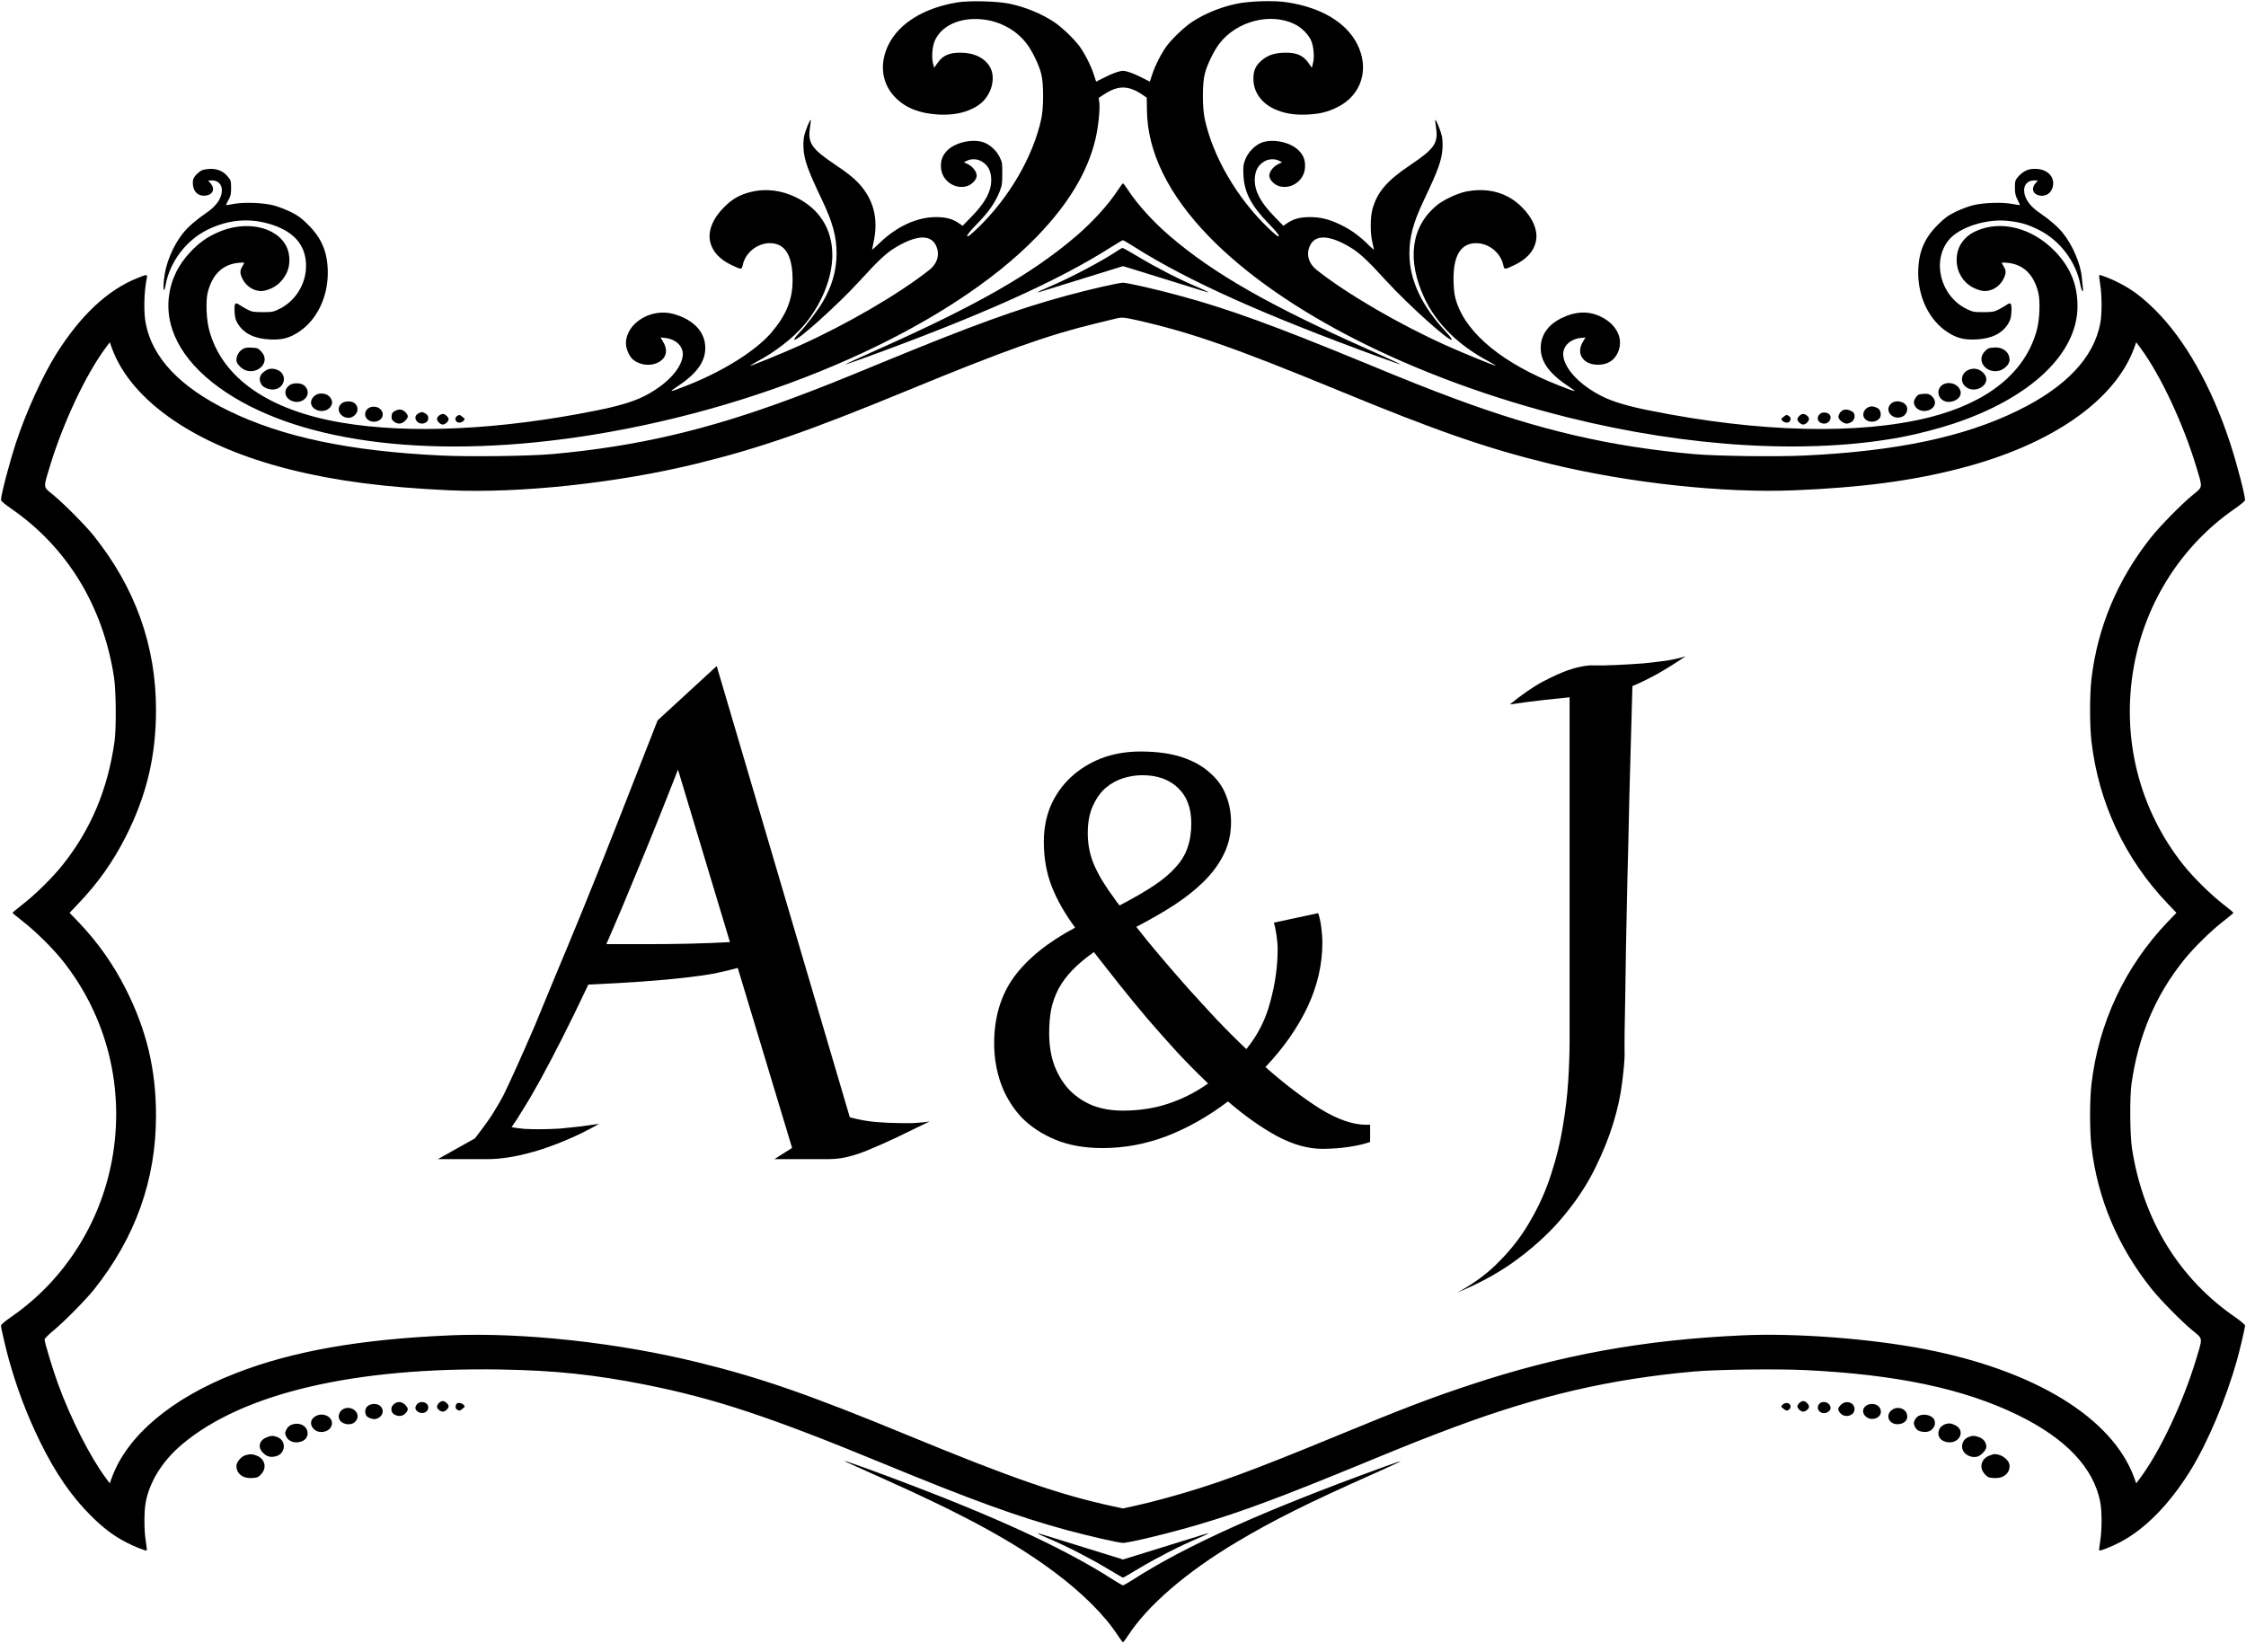 <svg width="155" height="114" viewBox="0 0 155 114" fill="none" xmlns="http://www.w3.org/2000/svg">
<path d="M66.066 0.166C63.785 0.539 62.067 1.592 61.331 3.057C60.656 4.395 60.843 5.794 61.819 6.76C62.528 7.465 63.478 7.832 64.762 7.905C65.678 7.952 66.427 7.825 67.095 7.505C67.684 7.219 68.031 6.886 68.299 6.327C68.56 5.774 68.58 5.121 68.352 4.688C68.011 4.022 67.263 3.643 66.3 3.636C65.511 3.63 65.069 3.823 64.708 4.335L64.467 4.675L64.394 4.389C64.273 3.949 64.34 3.163 64.534 2.764C64.962 1.851 66.032 1.299 67.336 1.312C68.734 1.319 70.051 1.958 70.853 3.017C71.234 3.516 71.696 4.462 71.856 5.095C72.03 5.747 72.03 7.405 71.863 8.191C71.308 10.789 69.643 13.652 67.496 15.717C66.942 16.243 66.761 16.383 66.748 16.289C66.728 16.216 66.968 15.923 67.45 15.43C68.232 14.631 68.687 13.972 68.988 13.219C69.148 12.806 69.168 12.66 69.168 11.987C69.175 11.281 69.162 11.195 68.988 10.842C68.76 10.376 68.306 9.969 67.858 9.816C67.055 9.557 65.852 9.85 65.323 10.436C65.016 10.775 64.909 11.102 64.942 11.588C65.002 12.46 65.878 13.086 66.707 12.853C67.069 12.753 67.403 12.4 67.403 12.127C67.403 11.854 67.142 11.508 66.814 11.341L66.52 11.195L66.728 11.095C67.022 10.942 67.456 10.962 67.751 11.142C68.205 11.415 68.406 11.814 68.406 12.447C68.399 13.226 67.998 13.972 67.069 14.931L66.433 15.584L66.139 15.384C65.725 15.104 65.27 14.984 64.601 14.984C63.284 14.984 61.9 15.617 60.703 16.769C60.415 17.049 60.181 17.255 60.181 17.228C60.181 17.209 60.221 17.002 60.275 16.769C60.649 15.131 60.301 13.765 59.238 12.627C58.897 12.26 58.463 11.921 57.68 11.395C55.995 10.262 55.728 9.876 55.902 8.777C55.942 8.518 55.962 8.298 55.948 8.278C55.895 8.231 55.574 9.03 55.494 9.39C55.447 9.603 55.434 9.976 55.454 10.289C55.514 11.082 55.755 11.754 56.731 13.805C57.473 15.364 57.734 16.343 57.734 17.515C57.727 18.68 57.413 19.772 56.771 20.851C56.423 21.437 55.621 22.489 55.133 23.002C54.925 23.215 54.785 23.422 54.812 23.448C54.965 23.602 57.847 21.011 59.298 19.419C60.623 17.968 61.164 17.462 61.786 17.089C63.23 16.216 64.213 16.163 64.588 16.935C64.882 17.541 64.708 18.181 64.113 18.647C62.033 20.292 58.443 22.383 55.2 23.841C54.043 24.361 51.896 25.24 51.776 25.24C51.749 25.24 51.963 25.107 52.257 24.947C53.474 24.301 54.691 23.362 55.44 22.496C56.671 21.071 57.44 19.2 57.44 17.615C57.44 15.817 56.557 14.411 54.932 13.619C53.922 13.12 52.812 12.993 51.796 13.253C51.054 13.439 50.525 13.739 49.984 14.285C49.201 15.057 48.84 15.943 49.008 16.676C49.161 17.362 49.663 17.908 50.512 18.307C51.194 18.627 51.181 18.627 51.268 18.247C51.468 17.422 52.257 16.796 53.113 16.782C54.176 16.776 54.698 17.615 54.698 19.34C54.698 20.678 54.263 21.75 53.227 22.962C52.157 24.208 49.91 25.62 47.443 26.592C46.132 27.105 46.092 27.111 46.794 26.639C48.165 25.726 48.74 24.867 48.666 23.848C48.593 22.836 47.811 22.05 46.507 21.677C44.949 21.224 43.197 22.303 43.197 23.702C43.197 24.081 43.444 24.634 43.705 24.834C44.173 25.2 44.862 25.287 45.383 25.034C45.978 24.747 46.126 24.201 45.771 23.608L45.584 23.289L45.898 23.322C46.681 23.409 47.195 23.941 47.115 24.574C46.995 25.506 45.925 26.612 44.427 27.358C43.691 27.724 42.675 28.03 41.171 28.33C34.524 29.669 28.265 29.968 23.571 29.169C18.536 28.317 15.333 26.086 14.444 22.809C14.236 22.063 14.189 20.765 14.336 20.179C14.651 18.94 15.353 18.261 16.436 18.141C16.663 18.121 16.851 18.114 16.851 18.134C16.851 18.161 16.791 18.274 16.717 18.394C16.55 18.674 16.55 18.867 16.724 19.226C17.025 19.846 17.7 20.199 18.295 20.052C18.984 19.879 19.459 19.486 19.779 18.847C20.034 18.334 20.034 17.581 19.786 17.049C19.104 15.61 16.878 15.164 14.932 16.083C14.223 16.409 13.735 16.769 13.16 17.368C12.284 18.281 11.775 19.353 11.648 20.545C11.394 22.909 12.799 25.227 15.62 27.091C21.003 30.654 30.177 31.726 40.789 30.028C53.334 28.024 65.51 22.596 71.582 16.303C73.742 14.065 75.053 11.881 75.594 9.623C75.788 8.824 75.922 7.565 75.868 7.099L75.822 6.76L76.143 6.546C77.146 5.874 77.854 5.874 78.837 6.533L79.138 6.74L79.152 7.612C79.185 10.482 80.629 13.432 83.418 16.309C88.493 21.544 97.661 26.172 108.179 28.803C116.524 30.887 124.843 31.373 131.262 30.161C132.372 29.948 133.756 29.589 134.806 29.242C140.122 27.478 143.365 24.414 143.372 21.144C143.372 19.652 142.89 18.467 141.834 17.362C140.249 15.71 138.056 15.157 136.317 15.97C135.809 16.209 135.441 16.569 135.214 17.049C134.966 17.575 134.973 18.327 135.22 18.847C135.515 19.473 136.016 19.879 136.705 20.052C137.3 20.199 137.975 19.846 138.276 19.226C138.45 18.867 138.45 18.674 138.283 18.394C138.209 18.274 138.149 18.161 138.149 18.134C138.149 18.114 138.336 18.121 138.571 18.141C139.647 18.261 140.349 18.94 140.663 20.179C140.811 20.765 140.764 22.063 140.556 22.809C139.767 25.7 137.193 27.784 133.154 28.803C128.3 30.022 121.392 29.855 113.829 28.33C112.325 28.03 111.308 27.724 110.573 27.358C109.075 26.612 108.005 25.506 107.885 24.574C107.805 23.941 108.319 23.409 109.102 23.322L109.416 23.289L109.229 23.608C108.747 24.414 109.262 25.173 110.279 25.173C110.927 25.173 111.389 24.894 111.643 24.348C112.071 23.428 111.603 22.41 110.493 21.863C109.623 21.437 108.714 21.477 107.704 21.983C106.875 22.403 106.394 23.056 106.333 23.848C106.26 24.867 106.835 25.726 108.206 26.639C108.908 27.111 108.868 27.105 107.557 26.592C103.772 25.107 101.278 23.082 100.536 20.898C100.382 20.445 100.342 20.192 100.315 19.526C100.248 17.695 100.777 16.776 101.887 16.782C102.743 16.796 103.532 17.422 103.732 18.247C103.819 18.627 103.806 18.627 104.488 18.307C105.337 17.908 105.839 17.362 105.992 16.676C106.16 15.943 105.799 15.057 105.016 14.285C104.027 13.293 102.689 12.926 101.185 13.219C100.576 13.339 99.606 13.799 99.152 14.172C97.38 15.643 97.072 17.928 98.296 20.558C99.118 22.323 100.636 23.828 102.743 24.947C103.037 25.107 103.251 25.24 103.224 25.24C103.104 25.24 100.957 24.361 99.8 23.841C96.557 22.383 92.966 20.292 90.887 18.647C90.292 18.181 90.118 17.541 90.412 16.935C90.787 16.163 91.77 16.216 93.207 17.082C93.823 17.455 94.384 17.974 95.701 19.419C97.159 21.011 100.034 23.602 100.188 23.448C100.215 23.422 100.055 23.195 99.82 22.942C98.109 21.111 97.273 19.34 97.266 17.515C97.266 16.343 97.527 15.364 98.269 13.805C99.245 11.754 99.486 11.082 99.546 10.289C99.566 9.976 99.553 9.603 99.506 9.39C99.426 9.03 99.105 8.231 99.052 8.278C99.038 8.298 99.058 8.518 99.098 8.777C99.272 9.876 99.005 10.262 97.32 11.395C95.715 12.467 95.033 13.266 94.712 14.451C94.558 15.004 94.558 16.11 94.712 16.736C94.772 16.989 94.819 17.209 94.819 17.228C94.819 17.255 94.585 17.049 94.304 16.769C93.682 16.176 93.12 15.79 92.385 15.45C91.669 15.117 91.094 14.984 90.399 14.984C89.73 14.984 89.275 15.104 88.861 15.384L88.567 15.584L87.931 14.931C87.002 13.972 86.601 13.226 86.594 12.447C86.594 11.814 86.795 11.415 87.249 11.142C87.543 10.962 87.978 10.942 88.272 11.095L88.48 11.195L88.186 11.341C87.858 11.508 87.597 11.854 87.597 12.127C87.597 12.4 87.931 12.753 88.293 12.853C89.122 13.086 89.998 12.46 90.058 11.588C90.091 11.102 89.984 10.775 89.677 10.436C89.142 9.843 87.945 9.557 87.122 9.823C86.634 9.989 86.133 10.489 85.932 11.022C85.798 11.368 85.785 11.508 85.812 12.087C85.865 13.273 86.347 14.198 87.55 15.43C88.032 15.923 88.272 16.216 88.252 16.289C88.239 16.383 88.058 16.243 87.503 15.717C85.357 13.652 83.692 10.789 83.137 8.191C82.97 7.405 82.97 5.747 83.144 5.095C83.304 4.462 83.766 3.516 84.147 3.017C85.33 1.465 87.657 0.852 89.329 1.658C89.797 1.878 90.265 2.338 90.466 2.764C90.66 3.163 90.727 3.949 90.606 4.389L90.532 4.675L90.292 4.335C89.931 3.823 89.489 3.63 88.7 3.636C87.992 3.643 87.503 3.796 87.069 4.169C86.654 4.522 86.5 4.862 86.5 5.428C86.494 6.313 87.015 7.079 87.905 7.505C88.573 7.825 89.322 7.952 90.238 7.905C91.108 7.858 91.596 7.738 92.278 7.405C93.95 6.593 94.531 4.768 93.669 3.057C92.92 1.558 91.181 0.519 88.834 0.16C87.931 0.02 86.22 0.067 85.31 0.266C84.227 0.493 83.124 0.946 82.268 1.512C81.766 1.838 80.917 2.644 80.529 3.157C80.161 3.649 79.707 4.529 79.506 5.168L79.352 5.634L78.797 5.354C78.49 5.195 78.075 5.021 77.868 4.961C77.527 4.862 77.473 4.862 77.132 4.961C76.925 5.021 76.51 5.195 76.203 5.354L75.648 5.634L75.494 5.168C75.293 4.529 74.839 3.649 74.471 3.157C74.083 2.644 73.234 1.838 72.732 1.512C71.876 0.946 70.78 0.493 69.69 0.26C68.834 0.08 66.901 0.027 66.066 0.166Z" fill="black"/>
<path d="M13.942 11.748C13.828 11.794 13.641 11.947 13.521 12.081C13.347 12.28 13.307 12.38 13.307 12.627C13.307 13.213 13.668 13.566 14.203 13.499C14.698 13.432 14.858 13.033 14.537 12.66L14.363 12.454H14.644C15.039 12.454 15.313 12.726 15.313 13.133C15.306 13.685 14.932 14.232 14.203 14.718C13.574 15.144 12.966 15.67 12.638 16.083C11.929 16.969 11.421 18.207 11.314 19.293C11.241 20.046 11.314 20.292 11.428 19.672C11.722 18.061 12.852 16.576 14.33 15.85C15.808 15.131 17.292 15.017 18.817 15.524C20.281 16.01 21.057 16.902 21.117 18.187C21.184 19.493 20.442 20.751 19.291 21.317C18.85 21.531 18.79 21.544 18.121 21.544C17.479 21.537 17.386 21.524 17.051 21.351C16.851 21.244 16.597 21.098 16.496 21.024C16.222 20.838 16.162 20.938 16.189 21.531C16.215 21.937 16.256 22.077 16.416 22.35C16.837 23.022 17.559 23.375 18.616 23.428C19.479 23.468 19.974 23.335 20.642 22.896C21.859 22.077 22.615 20.538 22.621 18.847C22.621 17.442 22.227 16.469 21.264 15.51C20.789 15.037 20.582 14.884 20.054 14.624C19.713 14.458 19.184 14.252 18.89 14.178C18.175 13.992 16.878 13.939 16.149 14.072C15.854 14.125 15.607 14.165 15.594 14.152C15.587 14.145 15.661 13.992 15.761 13.812C15.921 13.532 15.948 13.412 15.948 12.973C15.948 12.507 15.935 12.447 15.741 12.214C15.44 11.834 15.045 11.654 14.55 11.654C14.323 11.661 14.049 11.701 13.942 11.748Z" fill="black"/>
<path d="M139.754 11.807C139.594 11.887 139.373 12.074 139.259 12.214C139.072 12.44 139.052 12.507 139.052 12.94C139.052 13.326 139.085 13.492 139.233 13.785C139.333 13.985 139.406 14.152 139.4 14.158C139.393 14.165 139.146 14.125 138.851 14.072C138.123 13.939 136.825 13.992 136.11 14.178C135.816 14.252 135.287 14.458 134.946 14.624C134.418 14.884 134.211 15.037 133.736 15.51C132.773 16.469 132.379 17.442 132.379 18.847C132.385 20.538 133.141 22.077 134.358 22.896C135.027 23.335 135.521 23.468 136.384 23.428C137.44 23.375 138.163 23.022 138.584 22.35C138.744 22.077 138.785 21.937 138.811 21.531C138.838 20.938 138.778 20.838 138.504 21.024C138.403 21.098 138.149 21.244 137.949 21.351C137.614 21.524 137.521 21.537 136.879 21.544C136.21 21.544 136.15 21.531 135.709 21.317C133.93 20.445 133.301 18.054 134.472 16.582C135.187 15.683 137.126 15.064 138.624 15.251C139.473 15.35 139.921 15.484 140.67 15.85C142.141 16.569 143.278 18.061 143.572 19.666C143.666 20.152 143.793 20.285 143.739 19.826C143.719 19.672 143.686 19.353 143.666 19.12C143.579 18.194 143.031 16.915 142.362 16.083C142.034 15.67 141.426 15.144 140.797 14.718C140.068 14.232 139.694 13.685 139.687 13.133C139.687 12.726 139.961 12.454 140.356 12.454H140.637L140.463 12.66C140.155 13.02 140.302 13.419 140.77 13.499C141.299 13.579 141.693 13.206 141.693 12.633C141.693 12.067 141.165 11.654 140.443 11.654C140.155 11.654 139.961 11.694 139.754 11.807Z" fill="black"/>
<path d="M77.166 13.093C76.504 14.112 75.434 15.29 74.257 16.303C71.234 18.887 67.436 21.064 60.602 24.108C59.339 24.667 58.322 25.14 58.336 25.153C58.342 25.167 58.924 24.967 59.62 24.714C67.71 21.77 73.04 19.38 76.711 17.035C77.106 16.789 77.453 16.582 77.493 16.582C77.533 16.582 77.888 16.789 78.282 17.042C82.007 19.399 87.243 21.75 95.38 24.714C96.076 24.967 96.658 25.167 96.664 25.153C96.678 25.14 95.661 24.667 94.397 24.108C87.564 21.064 83.766 18.887 80.743 16.303C79.566 15.29 78.496 14.112 77.834 13.093C77.674 12.853 77.527 12.653 77.5 12.653C77.473 12.653 77.326 12.853 77.166 13.093Z" fill="black"/>
<path d="M77.199 17.255C76.116 17.988 73.882 19.173 72.351 19.819C71.529 20.172 71.375 20.272 71.957 20.085C72.117 20.032 73.434 19.626 74.879 19.18L77.5 18.367L80.128 19.18C81.566 19.626 82.883 20.032 83.043 20.085C83.625 20.272 83.471 20.172 82.649 19.819C81.405 19.293 79.807 18.474 78.61 17.755C78.028 17.402 77.513 17.115 77.473 17.115C77.433 17.115 77.313 17.175 77.199 17.255Z" fill="black"/>
<path d="M9.462 19.2C7.409 20.026 5.543 21.784 3.872 24.448C2.922 25.966 1.792 28.463 1.11 30.534C0.635 31.986 0.067 34.157 0.067 34.517C0.067 34.57 0.361 34.823 0.722 35.07C4.621 37.747 7.108 41.809 7.87 46.751C8.011 47.69 8.031 50.26 7.904 51.179C7.436 54.489 6.266 57.266 4.3 59.724C3.618 60.576 2.401 61.775 1.551 62.427C1.177 62.72 0.869 62.973 0.869 63C0.869 63.027 1.177 63.28 1.551 63.573C2.401 64.225 3.618 65.424 4.3 66.276C7.402 70.159 8.639 75.147 7.723 80.089C6.907 84.484 4.393 88.393 0.782 90.884C0.388 91.157 0.067 91.423 0.067 91.483C0.067 91.643 0.388 93.028 0.608 93.821C1.177 95.859 1.872 97.683 2.775 99.528C3.845 101.699 4.948 103.297 6.286 104.623C7.135 105.468 7.837 105.995 8.693 106.441C9.268 106.747 10.077 107.06 10.13 107.013C10.144 106.993 10.117 106.714 10.064 106.387C9.937 105.622 9.937 104.31 10.057 103.677C10.338 102.225 11.227 100.813 12.571 99.681C16.764 96.158 24.42 94.36 34.537 94.52C38.275 94.58 41.023 94.873 44.534 95.566C49.335 96.525 53.113 97.776 60.91 100.993C67.095 103.544 70.245 104.683 73.588 105.595C75.173 106.021 77.199 106.487 77.493 106.487C77.941 106.487 80.703 105.815 82.716 105.222C85.751 104.323 88.419 103.324 94.083 100.993C97.213 99.701 98.477 99.202 100.369 98.496C106.26 96.305 111.094 95.186 116.885 94.66C118.457 94.52 122.582 94.467 124.568 94.56C130.894 94.866 135.528 95.845 139.253 97.663C142.569 99.282 144.488 101.306 144.943 103.677C145.063 104.31 145.063 105.622 144.936 106.387C144.883 106.714 144.856 106.993 144.869 107.013C144.923 107.06 145.732 106.747 146.307 106.441C148.019 105.548 149.684 103.857 151.128 101.553C152.345 99.595 153.623 96.578 154.391 93.821C154.612 93.028 154.933 91.643 154.933 91.483C154.933 91.43 154.639 91.177 154.285 90.93C150.379 88.253 147.892 84.191 147.13 79.249C146.989 78.311 146.969 75.74 147.096 74.821C147.564 71.511 148.734 68.734 150.7 66.276C151.382 65.424 152.599 64.225 153.449 63.573C153.823 63.28 154.131 63.027 154.131 63C154.131 62.973 153.823 62.72 153.449 62.427C152.599 61.775 151.382 60.576 150.7 59.724C147.598 55.841 146.361 50.853 147.277 45.911C148.093 41.509 150.6 37.614 154.218 35.116C154.612 34.843 154.933 34.577 154.933 34.517C154.933 34.157 154.365 31.98 153.89 30.534C152.626 26.685 150.781 23.415 148.714 21.377C147.865 20.532 147.163 20.006 146.307 19.559C145.732 19.253 144.923 18.94 144.869 18.987C144.856 19.007 144.883 19.286 144.936 19.613C145.063 20.378 145.063 21.69 144.943 22.323C144.488 24.694 142.569 26.718 139.253 28.337C135.521 30.161 130.921 31.134 124.542 31.44C122.589 31.533 118.457 31.48 116.885 31.34C111.094 30.814 106.26 29.695 100.369 27.504C98.47 26.798 97.199 26.292 94.09 25.007C87.931 22.47 84.782 21.324 81.445 20.418C79.894 19.992 77.801 19.513 77.5 19.513C77.199 19.513 75.106 19.992 73.555 20.418C70.218 21.324 67.069 22.47 60.91 25.007C57.801 26.292 56.53 26.798 54.631 27.504C48.74 29.695 43.912 30.814 38.115 31.34C36.543 31.48 32.411 31.533 30.458 31.44C24.079 31.134 19.479 30.161 15.747 28.337C12.431 26.718 10.512 24.694 10.057 22.323C9.903 21.524 9.937 20.132 10.137 19.16C10.184 18.927 10.13 18.927 9.462 19.2ZM78.51 22.11C82.181 22.942 85.257 24.015 92.345 26.938C99.145 29.742 102.529 30.921 106.895 31.993C112.345 33.331 118.951 34.051 123.906 33.837C128.467 33.644 131.87 33.198 135.174 32.352C141.493 30.747 145.946 27.677 147.283 24.015L147.424 23.622L147.711 24.008C149.082 25.853 150.654 29.202 151.556 32.179C152.024 33.724 152.038 33.571 151.322 34.164C150.54 34.803 149.089 36.282 148.44 37.094C146.14 39.998 144.763 43.268 144.335 46.85C144.207 47.969 144.207 50.06 144.335 51.172C144.829 55.408 146.648 59.277 149.577 62.347L150.199 63L149.577 63.646C146.648 66.723 144.829 70.592 144.335 74.828C144.207 75.94 144.207 78.031 144.335 79.15C144.763 82.733 146.14 86.002 148.44 88.906C149.089 89.718 150.54 91.197 151.322 91.836C152.038 92.429 152.024 92.276 151.556 93.821C150.654 96.798 149.082 100.147 147.711 101.992L147.424 102.378L147.283 101.985C145.772 97.856 140.443 94.587 132.8 93.108C129.055 92.389 123.926 91.996 120.282 92.162C113.442 92.469 107.671 93.514 101.405 95.599C98.751 96.478 96.832 97.21 92.345 99.062C86.079 101.646 83.699 102.512 80.375 103.417C79.733 103.597 78.824 103.823 78.349 103.923L77.493 104.11L76.811 103.963C73.107 103.158 69.864 102.032 62.655 99.062C55.875 96.265 52.525 95.099 48.218 94.04C42.675 92.669 36.102 91.949 31.094 92.162C24.848 92.429 20.167 93.255 16.249 94.786C11.836 96.504 8.773 99.088 7.717 101.985L7.576 102.378L7.289 101.992C6.225 100.554 4.895 97.943 4.012 95.532C3.658 94.567 3.076 92.649 3.076 92.449C3.076 92.389 3.35 92.109 3.684 91.836C4.42 91.23 5.904 89.725 6.473 89.019C9.341 85.423 10.766 81.434 10.766 76.999C10.766 73.809 10.117 71.091 8.666 68.228C7.797 66.523 6.76 65.051 5.423 63.646L4.801 63L5.423 62.347C6.76 60.949 7.797 59.477 8.666 57.772C10.117 54.909 10.766 52.191 10.766 49.002C10.766 44.566 9.341 40.577 6.473 36.981C5.898 36.262 4.413 34.763 3.678 34.164C2.962 33.571 2.976 33.724 3.444 32.179C4.346 29.202 5.918 25.853 7.289 24.008L7.576 23.622L7.717 24.015C9.067 27.717 13.568 30.787 20 32.399C23.15 33.191 26.526 33.631 30.96 33.837C35.888 34.064 42.622 33.338 48.105 31.993C52.471 30.921 55.848 29.742 62.655 26.938C69.309 24.194 72.338 23.116 75.628 22.323C76.236 22.177 76.851 22.023 76.999 21.99C77.42 21.884 77.567 21.897 78.51 22.11Z" fill="black"/>
<path d="M16.737 24.101C16.483 24.261 16.316 24.554 16.316 24.847C16.316 25 16.383 25.12 16.57 25.307C17.412 26.146 18.83 25.127 18.028 24.261C17.82 24.035 17.767 24.015 17.379 23.995C17.038 23.975 16.911 23.995 16.737 24.101Z" fill="black"/>
<path d="M137.24 24.041C137.166 24.068 137.019 24.188 136.926 24.308C136.417 24.9 137.026 25.733 137.868 25.606C138.276 25.546 138.684 25.16 138.684 24.847C138.684 24.334 138.276 23.975 137.715 23.981C137.534 23.981 137.32 24.008 137.24 24.041Z" fill="black"/>
<path d="M18.349 25.566C17.934 25.813 17.827 26.132 18.021 26.505C18.148 26.752 18.623 26.938 18.964 26.872C19.699 26.738 19.826 25.813 19.151 25.533C18.843 25.407 18.596 25.42 18.349 25.566Z" fill="black"/>
<path d="M135.836 25.533C135.374 25.733 135.254 26.299 135.595 26.639C136.25 27.291 137.501 26.525 136.939 25.813C136.658 25.46 136.25 25.353 135.836 25.533Z" fill="black"/>
<path d="M20.02 26.559C19.539 26.865 19.606 27.451 20.141 27.671C20.93 27.984 21.612 27.158 21.003 26.612C20.796 26.425 20.281 26.399 20.02 26.559Z" fill="black"/>
<path d="M134.204 26.485C133.87 26.605 133.696 26.951 133.803 27.278C133.943 27.691 134.425 27.857 134.893 27.651C135.274 27.484 135.408 27.165 135.241 26.845C135.073 26.519 134.579 26.346 134.204 26.485Z" fill="black"/>
<path d="M21.659 27.364C21.351 27.671 21.411 28.07 21.799 28.27C22.207 28.477 22.715 28.337 22.869 27.97C22.942 27.791 22.942 27.724 22.849 27.531C22.648 27.118 22 27.025 21.659 27.364Z" fill="black"/>
<path d="M132.412 27.238C132.332 27.271 132.218 27.404 132.151 27.531C132.058 27.724 132.058 27.791 132.131 27.97C132.285 28.337 132.793 28.477 133.201 28.27C133.589 28.07 133.649 27.671 133.341 27.364C133.181 27.211 133.087 27.171 132.853 27.178C132.693 27.178 132.499 27.205 132.412 27.238Z" fill="black"/>
<path d="M23.618 27.811C23.13 28.15 23.43 28.836 24.066 28.836C24.367 28.836 24.674 28.543 24.674 28.263C24.674 27.924 24.427 27.704 24.059 27.704C23.899 27.704 23.698 27.751 23.618 27.811Z" fill="black"/>
<path d="M130.493 27.87C129.991 28.363 130.673 29.076 131.322 28.736C131.549 28.623 131.683 28.303 131.596 28.077C131.449 27.684 130.794 27.564 130.493 27.87Z" fill="black"/>
<path d="M25.503 28.13C25.156 28.283 25.089 28.736 25.383 28.963C25.771 29.269 26.413 29.049 26.413 28.61C26.413 28.197 25.925 27.944 25.503 28.13Z" fill="black"/>
<path d="M128.988 28.084C128.574 28.237 128.453 28.723 128.761 28.963C129.142 29.262 129.791 29.049 129.791 28.63C129.791 28.343 129.69 28.197 129.45 28.11C129.222 28.03 129.142 28.03 128.988 28.084Z" fill="black"/>
<path d="M27.282 28.35C27.088 28.45 27.041 28.51 27.028 28.71C27.008 28.909 27.041 28.983 27.189 29.096C27.443 29.296 27.717 29.276 27.957 29.043C28.192 28.809 28.198 28.696 28.004 28.477C27.797 28.25 27.563 28.21 27.282 28.35Z" fill="black"/>
<path d="M127.203 28.303C127.002 28.383 126.829 28.67 126.882 28.829C126.942 29.023 127.236 29.236 127.45 29.236C127.551 29.236 127.711 29.176 127.811 29.096C128.039 28.916 128.052 28.55 127.838 28.41C127.624 28.277 127.377 28.23 127.203 28.303Z" fill="black"/>
<path d="M28.894 28.523C28.653 28.643 28.599 28.863 28.76 29.063C29.007 29.376 29.556 29.236 29.556 28.863C29.556 28.696 29.489 28.61 29.308 28.51C29.128 28.417 29.094 28.417 28.894 28.523Z" fill="black"/>
<path d="M125.678 28.517C125.277 28.75 125.424 29.236 125.899 29.236C126.26 29.236 126.481 28.79 126.22 28.576C126.086 28.463 125.819 28.437 125.678 28.517Z" fill="black"/>
<path d="M30.305 28.676C30.224 28.73 30.157 28.836 30.157 28.909C30.157 29.076 30.385 29.302 30.559 29.302C30.712 29.302 30.96 29.083 30.96 28.936C30.96 28.796 30.719 28.57 30.572 28.57C30.505 28.57 30.385 28.616 30.305 28.676Z" fill="black"/>
<path d="M124.174 28.703C124.1 28.776 124.04 28.883 124.04 28.936C124.04 29.083 124.288 29.302 124.441 29.302C124.615 29.302 124.843 29.076 124.843 28.909C124.843 28.763 124.609 28.57 124.428 28.57C124.361 28.57 124.247 28.63 124.174 28.703Z" fill="black"/>
<path d="M31.528 28.723C31.334 28.869 31.441 29.169 31.689 29.169C31.789 29.169 31.93 29.116 31.99 29.043C32.097 28.923 32.097 28.909 31.923 28.776C31.715 28.61 31.695 28.61 31.528 28.723Z" fill="black"/>
<path d="M123.077 28.776C122.903 28.909 122.903 28.923 123.01 29.043C123.071 29.116 123.211 29.169 123.311 29.169C123.559 29.169 123.666 28.869 123.472 28.723C123.305 28.61 123.285 28.61 123.077 28.776Z" fill="black"/>
<path d="M58.376 100.887C58.429 100.92 59.533 101.419 60.816 101.992C66.54 104.543 69.984 106.421 72.786 108.519C74.725 109.97 76.25 111.495 77.166 112.907C77.326 113.147 77.473 113.347 77.5 113.347C77.527 113.347 77.674 113.147 77.834 112.907C79.198 110.803 81.867 108.505 85.35 106.427C87.851 104.936 90.265 103.73 94.772 101.726C95.829 101.26 96.678 100.86 96.671 100.847C96.658 100.833 96.076 101.033 95.38 101.286C87.129 104.29 81.833 106.68 78.122 109.065C77.814 109.258 77.54 109.418 77.5 109.418C77.46 109.418 77.186 109.258 76.878 109.065C73.174 106.68 67.864 104.29 59.626 101.286C58.409 100.847 58.162 100.767 58.376 100.887Z" fill="black"/>
<path d="M72.351 106.181C73.595 106.707 75.193 107.526 76.39 108.245C76.972 108.598 77.473 108.885 77.5 108.885C77.527 108.885 78.028 108.598 78.61 108.245C79.807 107.526 81.405 106.707 82.649 106.181C83.471 105.828 83.625 105.728 83.043 105.915C82.883 105.968 81.566 106.374 80.128 106.82L77.5 107.633L74.879 106.82C73.434 106.374 72.117 105.968 71.957 105.915C71.375 105.728 71.529 105.828 72.351 106.181Z" fill="black"/>
<path d="M30.291 96.831C30.218 96.904 30.157 97.024 30.157 97.091C30.157 97.237 30.392 97.43 30.572 97.43C30.719 97.43 30.96 97.204 30.96 97.064C30.96 96.918 30.712 96.698 30.559 96.698C30.485 96.698 30.365 96.758 30.291 96.831Z" fill="black"/>
<path d="M124.174 96.831C124.1 96.904 124.04 97.011 124.04 97.064C124.04 97.204 124.281 97.43 124.428 97.43C124.609 97.43 124.843 97.237 124.843 97.091C124.843 96.924 124.615 96.698 124.441 96.698C124.368 96.698 124.247 96.758 124.174 96.831Z" fill="black"/>
<path d="M27.189 96.904C26.948 97.097 26.948 97.45 27.189 97.61C27.463 97.79 27.804 97.757 27.991 97.537C28.198 97.304 28.192 97.197 27.957 96.957C27.724 96.724 27.443 96.704 27.189 96.904Z" fill="black"/>
<path d="M28.767 96.931C28.599 97.144 28.646 97.337 28.9 97.47C29.201 97.623 29.556 97.45 29.556 97.137C29.556 96.771 29.007 96.624 28.767 96.931Z" fill="black"/>
<path d="M125.558 96.884C125.244 97.224 125.665 97.69 126.086 97.484C126.347 97.357 126.407 97.144 126.24 96.937C126.073 96.724 125.725 96.704 125.558 96.884Z" fill="black"/>
<path d="M127.043 96.957C126.808 97.197 126.802 97.304 127.009 97.537C127.317 97.896 127.985 97.71 127.985 97.264C127.985 96.791 127.404 96.605 127.043 96.957Z" fill="black"/>
<path d="M31.455 97.011C31.421 97.137 31.441 97.21 31.528 97.277C31.695 97.39 31.715 97.39 31.923 97.224C32.097 97.091 32.097 97.077 31.99 96.957C31.93 96.884 31.789 96.831 31.689 96.831C31.535 96.831 31.488 96.871 31.455 97.011Z" fill="black"/>
<path d="M123.01 96.957C122.903 97.077 122.903 97.091 123.077 97.224C123.285 97.39 123.305 97.39 123.472 97.277C123.666 97.131 123.559 96.831 123.311 96.831C123.211 96.831 123.071 96.884 123.01 96.957Z" fill="black"/>
<path d="M25.383 97.037C25.196 97.184 25.149 97.464 25.276 97.697C25.356 97.85 25.764 97.99 25.958 97.93C26.64 97.723 26.52 96.897 25.811 96.897C25.657 96.897 25.49 96.951 25.383 97.037Z" fill="black"/>
<path d="M128.761 97.037C128.28 97.41 128.808 98.096 129.423 97.896C130.045 97.69 129.858 96.897 129.189 96.897C129.035 96.897 128.868 96.951 128.761 97.037Z" fill="black"/>
<path d="M23.665 97.264C23.444 97.384 23.317 97.703 23.404 97.923C23.551 98.316 24.206 98.436 24.507 98.129C25.015 97.63 24.313 96.911 23.665 97.264Z" fill="black"/>
<path d="M130.533 97.337C130.098 97.697 130.359 98.296 130.941 98.296C131.442 98.296 131.73 97.97 131.59 97.563C131.442 97.164 130.887 97.037 130.533 97.337Z" fill="black"/>
<path d="M21.786 97.737C21.411 97.936 21.358 98.336 21.659 98.636C22.006 98.975 22.688 98.862 22.869 98.429C23.096 97.883 22.374 97.417 21.786 97.737Z" fill="black"/>
<path d="M132.392 97.73C132.298 97.783 132.178 97.916 132.131 98.03C132.058 98.209 132.058 98.276 132.151 98.469C132.278 98.729 132.479 98.829 132.873 98.829C133.355 98.829 133.676 98.349 133.469 97.956C133.308 97.663 132.74 97.543 132.392 97.73Z" fill="black"/>
<path d="M20.114 98.336C19.953 98.403 19.833 98.516 19.759 98.676C19.652 98.895 19.652 98.935 19.746 99.135C19.893 99.435 20.201 99.588 20.575 99.541C21.063 99.488 21.331 99.135 21.197 98.722C21.063 98.329 20.562 98.15 20.114 98.336Z" fill="black"/>
<path d="M134.304 98.276C134.064 98.343 133.876 98.502 133.803 98.722C133.669 99.135 133.937 99.488 134.425 99.541C135.267 99.641 135.662 98.696 134.913 98.356C134.632 98.229 134.545 98.216 134.304 98.276Z" fill="black"/>
<path d="M18.355 99.222C17.881 99.435 17.78 99.901 18.141 100.261C18.402 100.52 18.623 100.594 18.971 100.527C19.693 100.394 19.82 99.468 19.151 99.188C18.857 99.069 18.676 99.075 18.355 99.222Z" fill="black"/>
<path d="M135.836 99.188C135.555 99.315 135.408 99.535 135.408 99.848C135.408 100.307 135.949 100.66 136.457 100.534C136.712 100.467 137.079 100.074 137.079 99.868C137.079 99.568 136.906 99.322 136.611 99.202C136.284 99.075 136.11 99.069 135.836 99.188Z" fill="black"/>
<path d="M16.944 100.434C16.643 100.52 16.316 100.913 16.316 101.18C16.316 101.712 16.764 102.059 17.406 102.012C17.767 101.985 17.827 101.959 18.028 101.739C18.422 101.319 18.295 100.727 17.767 100.487C17.459 100.354 17.265 100.34 16.944 100.434Z" fill="black"/>
<path d="M137.233 100.487C136.705 100.727 136.578 101.319 136.972 101.739C137.173 101.959 137.233 101.985 137.594 102.012C138.236 102.059 138.684 101.712 138.684 101.18C138.684 100.773 138.156 100.36 137.648 100.36C137.574 100.36 137.387 100.42 137.233 100.487Z" fill="black"/>
<path d="M68.608 72.013C68.608 70.22 69.065 68.69 69.98 67.425C70.911 66.159 72.317 65.025 74.198 64.023C73.495 63.074 72.959 62.134 72.59 61.202C72.221 60.27 72.036 59.233 72.036 58.091C72.036 57.194 72.194 56.368 72.511 55.612C72.845 54.856 73.302 54.206 73.882 53.661C74.48 53.099 75.183 52.659 75.991 52.343C76.817 52.026 77.723 51.868 78.707 51.868C79.832 51.868 80.79 52 81.581 52.264C82.372 52.527 83.014 52.888 83.506 53.345C84.016 53.784 84.385 54.303 84.613 54.9C84.842 55.48 84.956 56.096 84.956 56.746C84.956 57.555 84.789 58.293 84.455 58.961C84.139 59.611 83.69 60.227 83.11 60.807C82.53 61.387 81.836 61.94 81.027 62.468C80.236 62.977 79.366 63.478 78.417 63.971C78.909 64.603 79.454 65.272 80.052 65.975C80.649 66.678 81.273 67.398 81.924 68.137C82.574 68.857 83.242 69.587 83.928 70.325C84.613 71.046 85.308 71.74 86.011 72.408C86.802 71.441 87.356 70.343 87.672 69.112C88.006 67.882 88.173 66.686 88.173 65.526C88.173 65.228 88.147 64.902 88.094 64.551C88.041 64.182 87.98 63.892 87.909 63.681L90.968 63.022C91.056 63.268 91.126 63.584 91.179 63.971C91.231 64.357 91.258 64.727 91.258 65.078C91.258 66.572 90.915 68.049 90.23 69.508C89.544 70.949 88.577 72.329 87.329 73.647C88.647 74.808 89.904 75.766 91.1 76.522C92.295 77.26 93.358 77.629 94.29 77.629H94.554V78.815C94.167 78.956 93.675 79.07 93.077 79.158C92.48 79.246 91.873 79.29 91.258 79.29C90.256 79.29 89.201 78.991 88.094 78.394C87.004 77.796 85.888 77.005 84.745 76.02C83.374 77.058 81.959 77.857 80.5 78.42C79.059 78.965 77.591 79.237 76.097 79.237C74.849 79.237 73.759 79.044 72.827 78.657C71.895 78.27 71.113 77.752 70.481 77.102C69.865 76.434 69.399 75.669 69.083 74.808C68.767 73.929 68.608 72.997 68.608 72.013ZM77.468 76.653C78.61 76.653 79.656 76.495 80.606 76.179C81.572 75.862 82.495 75.397 83.374 74.781C82.653 74.096 81.933 73.366 81.212 72.593C80.509 71.819 79.823 71.046 79.155 70.272C78.487 69.481 77.846 68.699 77.231 67.926C76.615 67.152 76.035 66.414 75.49 65.711C74.893 66.133 74.392 66.555 73.987 66.977C73.601 67.381 73.284 67.811 73.038 68.269C72.81 68.708 72.643 69.183 72.537 69.692C72.449 70.185 72.405 70.721 72.405 71.301C72.405 72.144 72.528 72.9 72.774 73.568C73.038 74.236 73.39 74.799 73.829 75.256C74.286 75.713 74.822 76.064 75.438 76.311C76.053 76.539 76.73 76.653 77.468 76.653ZM76.914 62.02C76.967 62.107 77.019 62.187 77.072 62.257C77.143 62.327 77.204 62.406 77.257 62.494C78.206 62.002 78.997 61.545 79.63 61.123C80.263 60.701 80.764 60.279 81.133 59.857C81.519 59.435 81.792 58.987 81.95 58.513C82.126 58.02 82.214 57.458 82.214 56.825C82.214 55.77 81.906 54.953 81.291 54.373C80.676 53.793 79.858 53.503 78.839 53.503C78.399 53.503 77.951 53.573 77.494 53.714C77.055 53.855 76.65 54.083 76.281 54.399C75.93 54.716 75.64 55.129 75.411 55.639C75.183 56.148 75.068 56.773 75.068 57.511C75.068 58.319 75.227 59.075 75.543 59.778C75.859 60.481 76.316 61.228 76.914 62.02Z" fill="black"/>
<path d="M41.352 77.562C40.523 78.031 39.727 78.422 38.961 78.734C38.211 79.047 37.508 79.297 36.852 79.484C36.195 79.672 35.602 79.805 35.07 79.883C34.555 79.961 34.109 80 33.734 80H30.219L32.773 78.57C33.039 78.227 33.297 77.883 33.547 77.539C33.797 77.195 34.008 76.875 34.18 76.578C34.383 76.25 34.57 75.922 34.742 75.594C35.227 74.609 35.945 73.016 36.898 70.812C37.289 69.875 37.75 68.758 38.281 67.461C38.828 66.164 39.453 64.656 40.156 62.938C40.859 61.219 41.641 59.266 42.5 57.078C43.359 54.891 44.32 52.438 45.383 49.719L49.461 45.969L58.648 77.117C59.305 77.289 59.93 77.398 60.523 77.445C61.133 77.492 61.703 77.516 62.234 77.516C62.516 77.516 62.773 77.516 63.008 77.516C63.242 77.5 63.445 77.484 63.617 77.469C63.805 77.453 63.984 77.43 64.156 77.398C63.25 77.836 62.461 78.219 61.789 78.547C61.117 78.859 60.516 79.125 59.984 79.344C59.469 79.562 58.984 79.727 58.531 79.836C58.094 79.945 57.648 80 57.195 80H53.445L54.664 79.227L50.914 66.805C50.461 66.93 49.938 67.055 49.344 67.18C48.75 67.289 48.039 67.391 47.211 67.484C46.398 67.578 45.445 67.664 44.352 67.742C43.273 67.82 42.023 67.891 40.602 67.953C39.945 69.344 39.344 70.578 38.797 71.656C38.25 72.734 37.758 73.672 37.32 74.469C36.883 75.266 36.492 75.938 36.148 76.484C35.82 77.031 35.539 77.469 35.305 77.797C35.57 77.844 35.867 77.883 36.195 77.914C36.523 77.93 36.852 77.938 37.18 77.938C37.68 77.938 38.172 77.922 38.656 77.891C39.156 77.844 39.609 77.797 40.016 77.75C40.484 77.688 40.93 77.625 41.352 77.562ZM44.633 65.164C46.742 65.164 48.656 65.117 50.375 65.023L46.789 53.117C45.82 55.602 44.93 57.82 44.117 59.773C43.32 61.727 42.562 63.523 41.844 65.164H44.633Z" fill="black"/>
<path d="M116.336 45.289C115.617 45.773 114.953 46.188 114.344 46.531C113.75 46.859 113.188 47.133 112.656 47.352C112.578 50.18 112.508 52.711 112.445 54.945C112.398 57.18 112.352 59.164 112.305 60.898C112.273 62.617 112.242 64.109 112.211 65.375C112.195 66.625 112.18 67.695 112.164 68.586C112.117 70.664 112.102 72.086 112.117 72.852C112.102 73.352 112.039 74.008 111.93 74.82C111.836 75.617 111.641 76.508 111.344 77.492C111.047 78.477 110.633 79.508 110.102 80.586C109.57 81.68 108.875 82.75 108.016 83.797C107.172 84.844 106.133 85.836 104.898 86.773C103.68 87.711 102.234 88.523 100.562 89.211C101.734 88.586 102.734 87.836 103.562 86.961C104.406 86.102 105.109 85.164 105.672 84.148C106.25 83.148 106.711 82.102 107.055 81.008C107.414 79.914 107.68 78.828 107.852 77.75C108.039 76.656 108.164 75.602 108.227 74.586C108.289 73.57 108.32 72.641 108.32 71.797V48.125C107.836 48.172 107.242 48.234 106.539 48.312C105.852 48.391 105.07 48.492 104.195 48.617C105.039 47.93 105.797 47.406 106.469 47.047C107.156 46.688 107.742 46.422 108.227 46.25C108.789 46.062 109.289 45.953 109.727 45.922C110.273 45.938 110.875 45.93 111.531 45.898C112.203 45.867 112.844 45.828 113.453 45.781C114.078 45.719 114.648 45.648 115.164 45.57C115.68 45.477 116.07 45.383 116.336 45.289Z" fill="black"/>
</svg>
